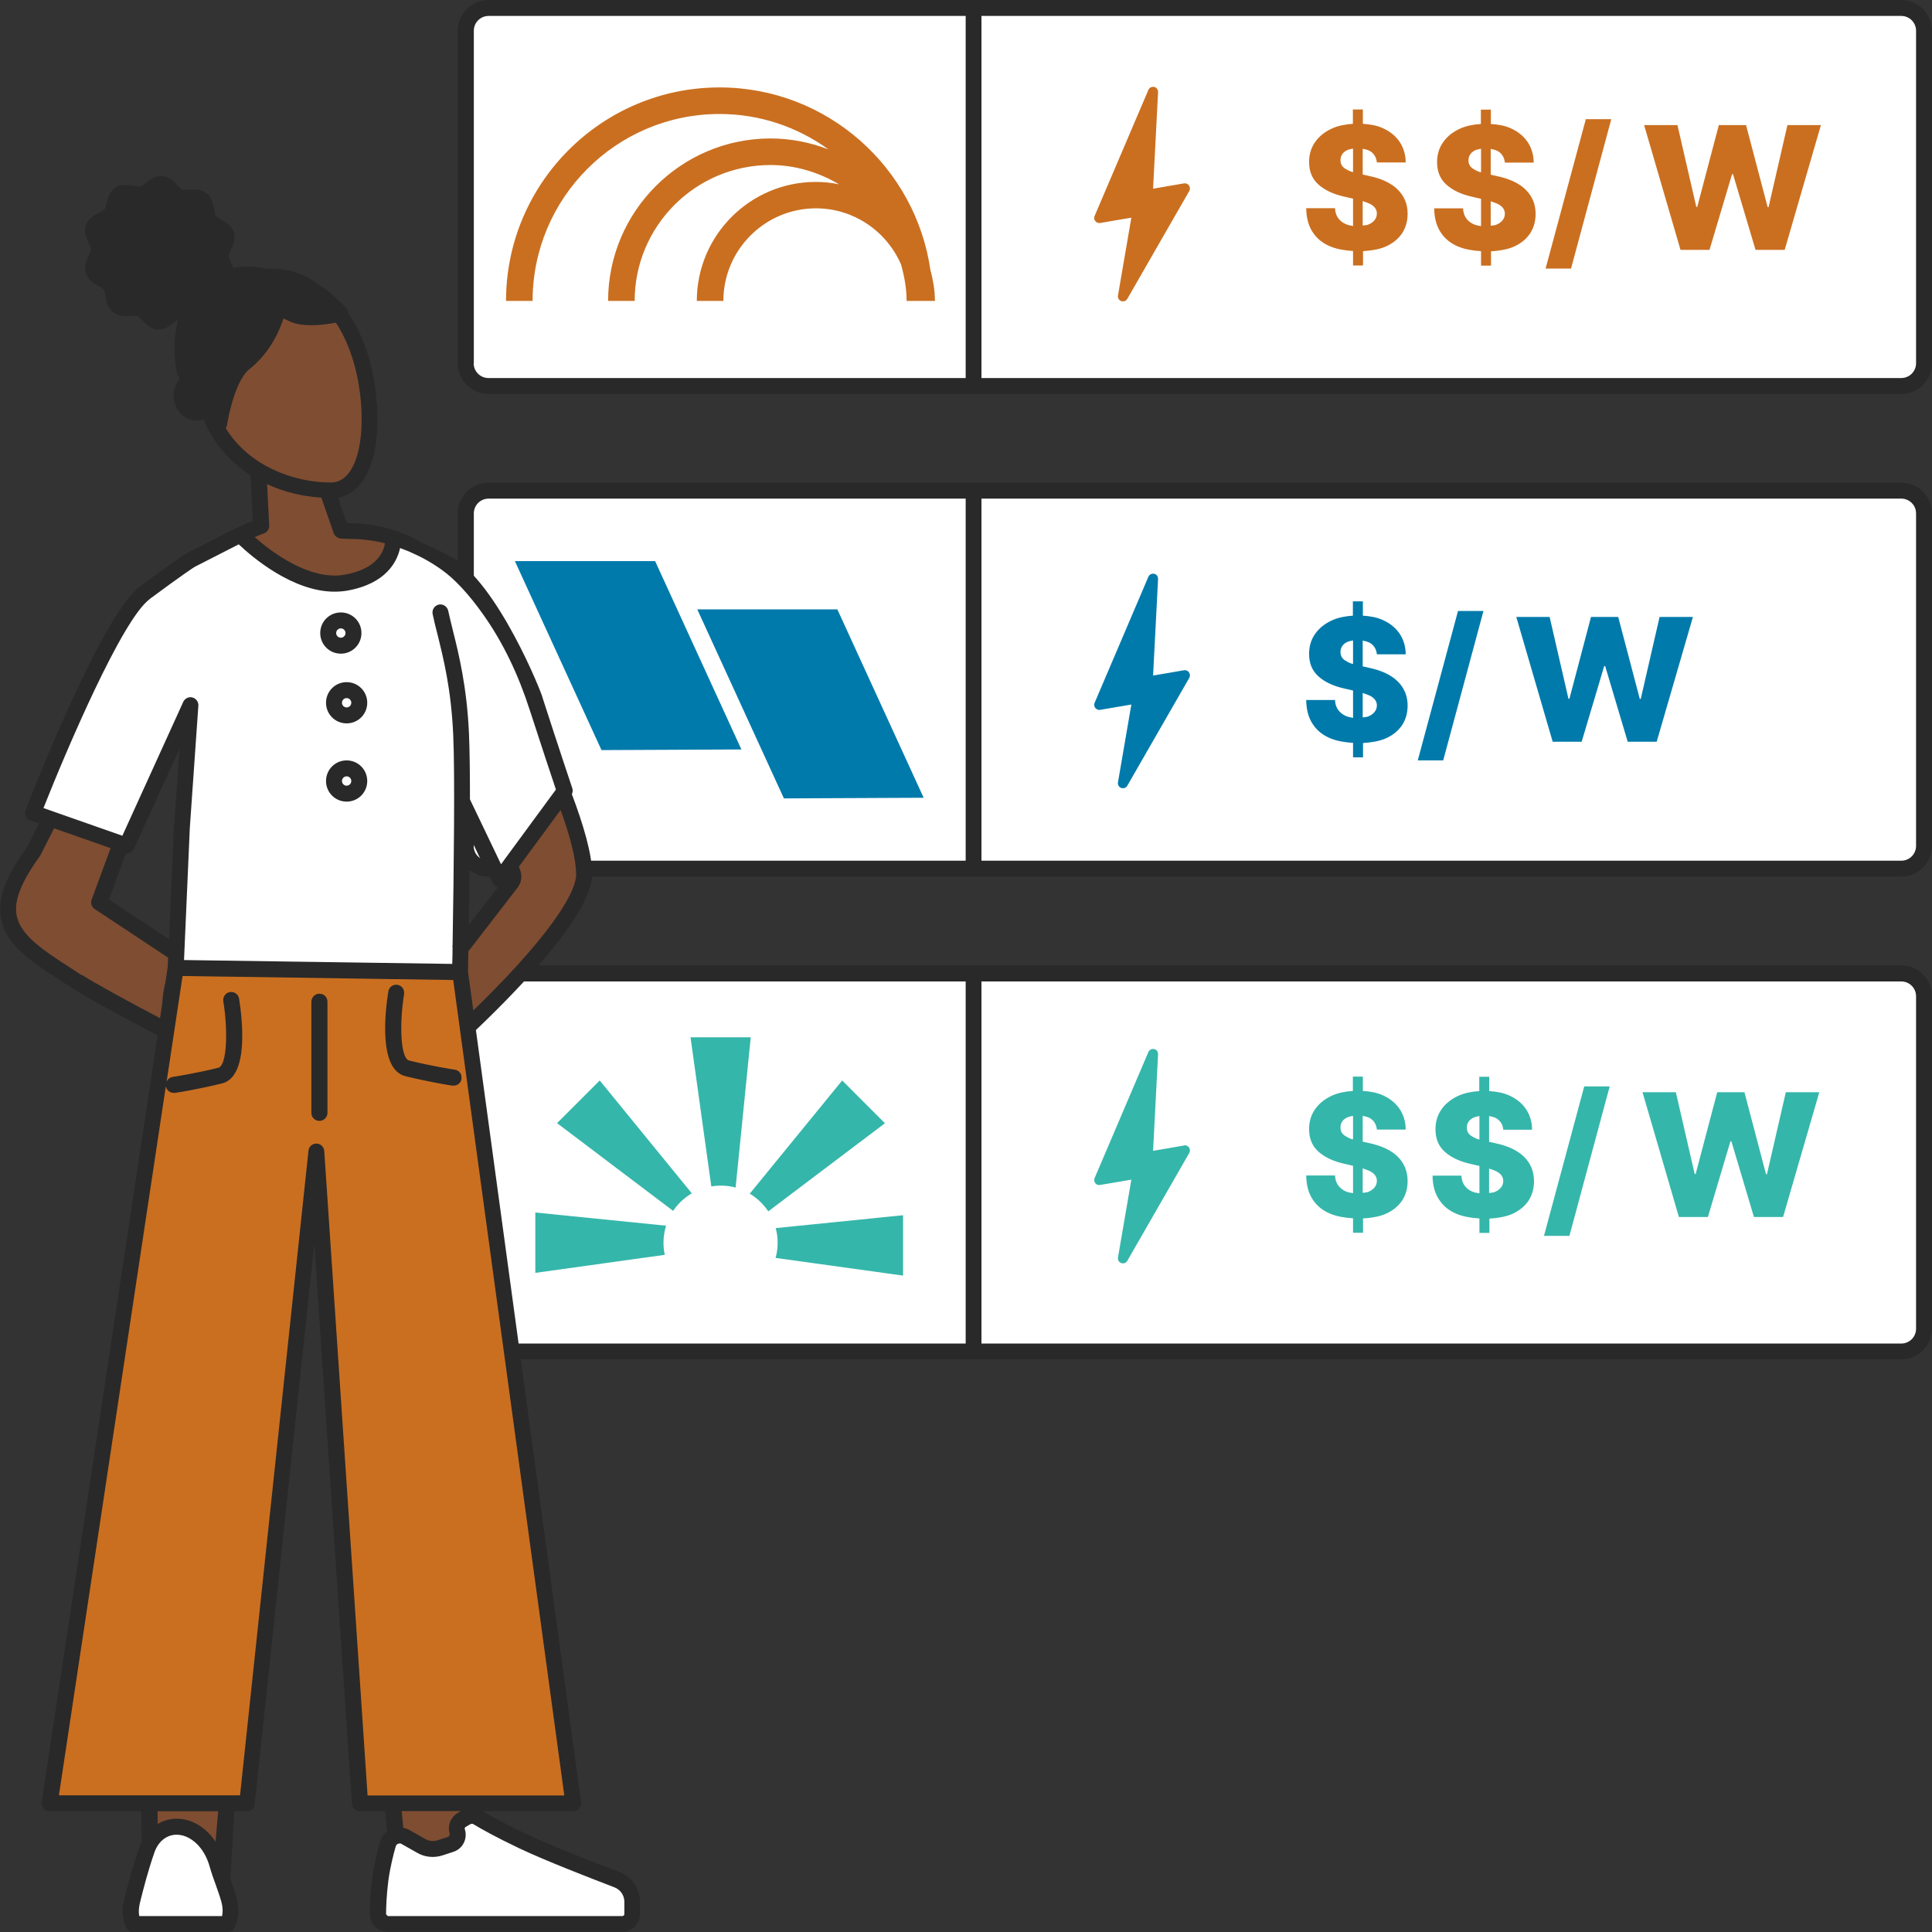 <svg width="120" height="120" viewBox="0 0 120 120" fill="none" xmlns="http://www.w3.org/2000/svg">
<rect x="0" y="0" width="120" height="120" fill="#333333" stroke="none"/>
<g id="Rooftop_02" clip-path="url(#clip0_355_4798)">
<g id="Group">
<path id="Vector" d="M118.07 30.48H30.36C29.57 30.48 28.93 31.12 28.93 31.91V52.53C28.93 53.32 29.57 53.96 30.36 53.96H118.07C118.86 53.96 119.5 53.32 119.5 52.53V31.91C119.5 31.12 118.86 30.48 118.07 30.48Z" fill="white"/>
<path id="Vector_2" d="M118.07 0.5H30.36C29.57 0.5 28.93 1.14 28.93 1.93V22.55C28.93 23.34 29.57 23.98 30.36 23.98H118.07C118.86 23.98 119.5 23.34 119.5 22.55V1.93C119.5 1.14 118.86 0.5 118.07 0.5Z" fill="white"/>
<path id="Vector_3" d="M118.07 60.46H30.36C29.57 60.46 28.93 61.1 28.93 61.89V82.51C28.93 83.3 29.57 83.94 30.36 83.94H118.07C118.86 83.94 119.5 83.3 119.5 82.51V61.89C119.5 61.1 118.86 60.46 118.07 60.46Z" fill="white"/>
<path id="Vector_4" d="M118.09 29.98H30.34C29.29 29.98 28.43 30.84 28.43 31.89V52.54C28.43 53.59 29.29 54.45 30.34 54.45H118.09C119.14 54.45 120 53.59 120 52.54V31.89C120 30.84 119.14 29.98 118.09 29.98ZM29.43 52.54V31.89C29.43 31.38 29.84 30.97 30.35 30.97H59.98V53.46H30.34C29.83 53.46 29.42 53.05 29.42 52.54H29.43ZM119.01 52.54C119.01 53.05 118.6 53.46 118.09 53.46H60.96V30.97H118.09C118.6 30.97 119.01 31.38 119.01 31.89V52.54Z" fill="#292929"/>
<path id="Vector_5" d="M118.09 0H30.34C29.29 0 28.43 0.86 28.43 1.91V22.56C28.43 23.61 29.29 24.47 30.34 24.47H118.09C119.14 24.47 120 23.61 120 22.56V1.91C120 0.86 119.14 0 118.09 0ZM29.43 22.56V1.91C29.43 1.4 29.84 0.99 30.35 0.99H59.98V23.48H30.34C29.83 23.48 29.42 23.07 29.42 22.56H29.43ZM119.01 22.56C119.01 23.07 118.6 23.48 118.09 23.48H60.96V0.99H118.09C118.6 0.99 119.01 1.4 119.01 1.91V22.56Z" fill="#292929"/>
<path id="Vector_6" d="M118.09 59.96H30.34C29.29 59.96 28.43 60.82 28.43 61.87V82.52C28.43 83.57 29.29 84.43 30.34 84.43H118.09C119.14 84.43 120 83.57 120 82.52V61.87C120 60.82 119.14 59.96 118.09 59.96ZM29.43 82.53V61.88C29.43 61.37 29.84 60.96 30.35 60.96H59.98V83.45H30.34C29.83 83.45 29.42 83.04 29.42 82.53H29.43ZM119.01 82.53C119.01 83.04 118.6 83.45 118.09 83.45H60.96V60.96H118.09C118.6 60.96 119.01 61.37 119.01 61.88V82.53Z" fill="#292929"/>
<path id="Vector_7" d="M57.81 16.84C57.96 17.43 58.07 18.04 58.07 18.69H56.31C56.31 17.91 56.17 17.16 55.97 16.44C55.09 14.39 53.05 12.94 50.68 12.94C47.51 12.94 44.93 15.52 44.93 18.69H43.28C43.28 14.61 46.6 11.3 50.67 11.3C51.17 11.3 51.65 11.35 52.12 11.45C50.86 10.71 49.42 10.25 47.86 10.25C43.2 10.25 39.42 14.04 39.42 18.69H37.77C37.77 13.13 42.3 8.6 47.86 8.6C49.13 8.6 50.34 8.85 51.46 9.28C49.55 7.9 47.22 7.08 44.69 7.08C38.29 7.08 33.08 12.29 33.08 18.69H31.43C31.43 11.38 37.38 5.43 44.69 5.43C51.37 5.43 56.9 10.4 57.8 16.84H57.81ZM95.22 12.44C95.32 12.69 95.38 12.97 95.38 13.28C95.38 13.77 95.25 14.19 95.01 14.54C94.76 14.89 94.41 15.16 93.96 15.35C93.58 15.5 93.12 15.58 92.61 15.61V16.5H91.99V15.6C91.48 15.57 91.01 15.49 90.61 15.33C90.13 15.14 89.75 14.84 89.49 14.44C89.22 14.04 89.09 13.54 89.08 12.94H90.87C90.89 13.19 90.95 13.4 91.07 13.56C91.19 13.73 91.35 13.85 91.56 13.94C91.69 13.99 91.84 14.02 91.99 14.05V12.35L91.43 12.22C90.76 12.07 90.23 11.82 89.84 11.47C89.45 11.12 89.26 10.66 89.26 10.07C89.26 9.59 89.39 9.17 89.65 8.81C89.91 8.45 90.27 8.17 90.73 7.97C91.1 7.81 91.53 7.73 91.98 7.7V6.81H92.6V7.7C93.07 7.73 93.5 7.81 93.86 7.98C94.3 8.18 94.65 8.47 94.89 8.83C95.13 9.2 95.26 9.62 95.26 10.1H93.47C93.44 9.82 93.33 9.61 93.13 9.45C92.99 9.34 92.81 9.29 92.59 9.25V10.85L92.99 10.94C93.37 11.02 93.71 11.13 94.01 11.27C94.3 11.41 94.55 11.57 94.75 11.77C94.95 11.96 95.1 12.18 95.21 12.43L95.22 12.44ZM91.98 9.24C91.87 9.26 91.77 9.28 91.69 9.31C91.53 9.37 91.41 9.46 91.33 9.57C91.25 9.68 91.21 9.81 91.21 9.95C91.21 10.07 91.23 10.17 91.28 10.26C91.33 10.35 91.41 10.43 91.51 10.49C91.61 10.55 91.73 10.62 91.87 10.67C91.91 10.68 91.95 10.69 91.99 10.7V9.24H91.98ZM93.47 13.27C93.47 13.12 93.42 13 93.33 12.89C93.24 12.79 93.11 12.69 92.92 12.62C92.82 12.58 92.71 12.54 92.59 12.5V14.02C92.69 14 92.82 14 92.91 13.97C93.09 13.9 93.22 13.81 93.32 13.69C93.42 13.57 93.47 13.43 93.47 13.27ZM87.27 12.43C87.37 12.68 87.43 12.96 87.43 13.27C87.43 13.76 87.3 14.18 87.06 14.53C86.81 14.88 86.46 15.15 86.01 15.34C85.63 15.49 85.17 15.57 84.66 15.6V16.49H84.04V15.59C83.53 15.56 83.06 15.48 82.66 15.32C82.18 15.13 81.8 14.83 81.54 14.43C81.27 14.03 81.14 13.53 81.13 12.93H82.92C82.93 13.18 83 13.39 83.12 13.55C83.24 13.72 83.4 13.84 83.61 13.93C83.74 13.98 83.89 14.01 84.04 14.04V12.34L83.48 12.21C82.81 12.06 82.28 11.81 81.89 11.46C81.5 11.11 81.31 10.65 81.31 10.06C81.31 9.58 81.44 9.16 81.7 8.8C81.96 8.44 82.32 8.16 82.78 7.96C83.15 7.8 83.58 7.72 84.03 7.69V6.8H84.65V7.69C85.12 7.72 85.55 7.8 85.91 7.97C86.35 8.17 86.7 8.46 86.94 8.82C87.18 9.19 87.31 9.61 87.31 10.09H85.52C85.49 9.81 85.38 9.6 85.18 9.44C85.04 9.33 84.86 9.28 84.64 9.24V10.84L85.04 10.93C85.42 11.01 85.76 11.12 86.06 11.26C86.35 11.4 86.6 11.56 86.8 11.76C87 11.95 87.15 12.17 87.26 12.42L87.27 12.43ZM84.03 9.23C83.92 9.25 83.82 9.27 83.74 9.3C83.58 9.36 83.46 9.45 83.38 9.56C83.3 9.67 83.26 9.8 83.26 9.94C83.26 10.06 83.28 10.16 83.33 10.25C83.38 10.34 83.46 10.42 83.56 10.48C83.66 10.54 83.78 10.61 83.92 10.66C83.96 10.67 84 10.68 84.04 10.69V9.23H84.03ZM85.52 13.26C85.52 13.11 85.47 12.99 85.38 12.88C85.29 12.78 85.16 12.68 84.97 12.61C84.87 12.57 84.76 12.53 84.64 12.49V14.01C84.75 13.99 84.87 13.99 84.96 13.96C85.14 13.89 85.27 13.8 85.37 13.68C85.47 13.56 85.52 13.42 85.52 13.26ZM96 16.68H97.58L100.08 7.4H98.5L96 16.68ZM111.02 7.77L109.85 12.86H109.79L108.45 7.77H106.76L105.42 12.85H105.36L104.19 7.77H102.12L104.38 15.52H106.18L107.58 10.82H107.64L109.04 15.52H110.85L113.1 7.77H111.03H111.02ZM73.54 11.39L71.62 11.72L71.93 5.72C71.93 5.57 71.84 5.43 71.69 5.4C71.54 5.37 71.39 5.44 71.33 5.58L67.99 13.41C67.94 13.52 67.96 13.64 68.03 13.73C68.1 13.82 68.22 13.87 68.33 13.85L70.27 13.52L69.44 18.35C69.41 18.5 69.5 18.65 69.64 18.7C69.68 18.71 69.71 18.72 69.75 18.72C69.86 18.72 69.97 18.66 70.02 18.56L73.87 11.86C73.93 11.75 73.92 11.62 73.85 11.52C73.78 11.42 73.66 11.37 73.54 11.39Z" fill="#CA6F20"/>
<path id="Vector_8" d="M40.69 34.85L46.05 46.55L37.36 46.59L31.98 34.85H40.68H40.69ZM43.31 37.85L48.69 49.59L57.37 49.55L52.01 37.85H43.31ZM87.27 42.98C87.37 43.23 87.43 43.51 87.43 43.82C87.43 44.31 87.3 44.73 87.06 45.08C86.81 45.43 86.46 45.7 86.01 45.89C85.63 46.04 85.17 46.12 84.66 46.15V47.04H84.04V46.14C83.53 46.11 83.06 46.03 82.66 45.87C82.18 45.68 81.8 45.38 81.54 44.98C81.27 44.58 81.14 44.08 81.13 43.48H82.92C82.93 43.73 83 43.94 83.12 44.1C83.24 44.26 83.4 44.39 83.61 44.48C83.74 44.53 83.89 44.56 84.04 44.59V42.89L83.48 42.76C82.81 42.61 82.28 42.36 81.89 42.01C81.5 41.66 81.31 41.2 81.31 40.61C81.31 40.13 81.44 39.71 81.7 39.35C81.96 38.99 82.32 38.71 82.78 38.51C83.15 38.35 83.58 38.27 84.03 38.24V37.35H84.65V38.24C85.12 38.27 85.55 38.35 85.91 38.52C86.35 38.72 86.7 39.01 86.94 39.37C87.18 39.74 87.31 40.16 87.31 40.64H85.52C85.49 40.36 85.38 40.15 85.18 39.99C85.04 39.88 84.86 39.83 84.64 39.79V41.39L85.04 41.48C85.42 41.56 85.76 41.67 86.06 41.81C86.35 41.95 86.6 42.11 86.8 42.31C87 42.5 87.15 42.72 87.26 42.97L87.27 42.98ZM84.03 39.78C83.92 39.8 83.82 39.82 83.74 39.85C83.58 39.91 83.46 40 83.38 40.11C83.3 40.22 83.26 40.35 83.26 40.49C83.26 40.61 83.28 40.71 83.33 40.8C83.38 40.89 83.46 40.97 83.56 41.03C83.66 41.09 83.78 41.16 83.92 41.21C83.96 41.22 84 41.23 84.04 41.24V39.78H84.03ZM85.52 43.81C85.52 43.66 85.47 43.54 85.38 43.43C85.29 43.33 85.16 43.23 84.97 43.16C84.87 43.12 84.76 43.08 84.64 43.04V44.56C84.75 44.54 84.87 44.54 84.96 44.51C85.14 44.44 85.27 44.35 85.37 44.23C85.47 44.11 85.52 43.97 85.52 43.81ZM88.06 47.23H89.64L92.14 37.95H90.56L88.06 47.23ZM103.08 38.32L101.91 43.41H101.85L100.51 38.32H98.82L97.48 43.4H97.42L96.25 38.32H94.18L96.44 46.07H98.24L99.64 41.37H99.7L101.1 46.07H102.9L105.15 38.32H103.08ZM73.54 41.63L71.62 41.96L71.93 35.96C71.93 35.81 71.84 35.67 71.69 35.64C71.54 35.61 71.39 35.68 71.33 35.82L67.99 43.65C67.94 43.76 67.96 43.88 68.03 43.97C68.1 44.06 68.22 44.11 68.33 44.09L70.27 43.76L69.44 48.59C69.41 48.74 69.5 48.89 69.64 48.94C69.68 48.95 69.71 48.96 69.75 48.96C69.86 48.96 69.97 48.9 70.02 48.8L73.87 42.1C73.93 41.99 73.92 41.86 73.85 41.76C73.78 41.66 73.66 41.61 73.54 41.63Z" fill="#007AAB"/>
<path id="Vector_9" d="M46.63 64.43L45.69 73.76C45.39 73.68 45.08 73.64 44.76 73.64C44.56 73.64 44.36 73.66 44.18 73.69L42.89 64.43H46.64H46.63ZM34.6 69.76L41.81 75.21C42.11 74.76 42.51 74.39 42.97 74.12L37.25 67.11L34.6 69.76ZM54.96 69.76L52.31 67.11L46.57 74.14C47.03 74.42 47.42 74.79 47.72 75.24L54.96 69.77V69.76ZM33.25 75.31V79.06L41.29 77.94C41.24 77.7 41.21 77.45 41.21 77.19C41.21 76.82 41.27 76.47 41.37 76.13L33.25 75.31ZM48.3 77.19C48.3 77.52 48.26 77.83 48.17 78.13L56.09 79.23V75.48L48.18 76.28C48.26 76.57 48.3 76.86 48.3 77.19ZM95.12 72.52C95.22 72.77 95.28 73.05 95.28 73.36C95.28 73.85 95.15 74.27 94.91 74.62C94.66 74.97 94.31 75.24 93.86 75.43C93.48 75.58 93.02 75.66 92.51 75.69V76.58H91.89V75.68C91.38 75.65 90.91 75.57 90.51 75.41C90.03 75.22 89.65 74.92 89.39 74.52C89.12 74.12 88.98 73.62 88.98 73.02H90.77C90.78 73.27 90.85 73.48 90.97 73.64C91.09 73.81 91.25 73.93 91.46 74.02C91.59 74.07 91.74 74.1 91.89 74.12V72.42L91.33 72.29C90.66 72.14 90.13 71.89 89.74 71.54C89.35 71.19 89.16 70.73 89.16 70.14C89.16 69.66 89.29 69.24 89.55 68.88C89.81 68.52 90.17 68.24 90.63 68.04C91 67.88 91.43 67.8 91.88 67.77V66.88H92.5V67.77C92.97 67.8 93.4 67.88 93.76 68.05C94.2 68.25 94.55 68.54 94.79 68.9C95.03 69.27 95.16 69.69 95.16 70.17H93.37C93.35 69.89 93.23 69.68 93.03 69.52C92.89 69.41 92.71 69.36 92.49 69.32V70.92L92.89 71.01C93.27 71.09 93.61 71.2 93.91 71.34C94.2 71.48 94.45 71.64 94.65 71.84C94.85 72.03 95 72.25 95.11 72.5L95.12 72.52ZM91.88 69.32C91.77 69.34 91.67 69.36 91.59 69.39C91.43 69.45 91.31 69.54 91.23 69.65C91.15 69.76 91.11 69.88 91.11 70.03C91.11 70.15 91.13 70.25 91.18 70.34C91.23 70.43 91.31 70.51 91.41 70.57C91.51 70.63 91.63 70.7 91.77 70.75C91.81 70.76 91.85 70.77 91.89 70.78V69.32H91.88ZM93.37 73.35C93.37 73.2 93.32 73.08 93.23 72.97C93.14 72.87 93.01 72.77 92.82 72.7C92.72 72.66 92.61 72.62 92.49 72.58V74.1C92.6 74.08 92.72 74.08 92.81 74.05C92.99 73.98 93.12 73.89 93.22 73.77C93.32 73.65 93.37 73.51 93.37 73.35ZM87.27 72.51C87.37 72.76 87.43 73.04 87.43 73.35C87.43 73.84 87.3 74.26 87.06 74.61C86.81 74.96 86.46 75.23 86.01 75.42C85.63 75.57 85.17 75.65 84.66 75.68V76.57H84.04V75.67C83.53 75.64 83.06 75.56 82.66 75.4C82.18 75.21 81.8 74.91 81.54 74.51C81.27 74.11 81.14 73.61 81.13 73.01H82.92C82.93 73.26 83 73.47 83.12 73.63C83.24 73.79 83.4 73.92 83.61 74.01C83.74 74.06 83.89 74.09 84.04 74.11V72.41L83.48 72.28C82.81 72.13 82.28 71.88 81.89 71.53C81.5 71.18 81.31 70.72 81.31 70.13C81.31 69.65 81.44 69.23 81.7 68.87C81.96 68.51 82.32 68.23 82.78 68.03C83.15 67.87 83.58 67.79 84.03 67.76V66.87H84.65V67.76C85.12 67.79 85.55 67.87 85.91 68.04C86.35 68.24 86.7 68.53 86.94 68.89C87.18 69.26 87.31 69.68 87.31 70.16H85.52C85.49 69.88 85.38 69.67 85.18 69.51C85.04 69.4 84.86 69.35 84.64 69.31V70.91L85.04 71C85.42 71.08 85.76 71.19 86.06 71.33C86.35 71.47 86.6 71.63 86.8 71.83C87 72.02 87.15 72.24 87.26 72.49L87.27 72.51ZM84.03 69.31C83.92 69.33 83.82 69.35 83.74 69.38C83.58 69.44 83.46 69.53 83.38 69.64C83.3 69.75 83.26 69.87 83.26 70.02C83.26 70.14 83.28 70.24 83.33 70.33C83.38 70.42 83.46 70.5 83.56 70.56C83.66 70.62 83.78 70.69 83.92 70.74C83.96 70.75 84 70.76 84.04 70.77V69.31H84.03ZM85.52 73.34C85.52 73.19 85.47 73.07 85.38 72.96C85.29 72.86 85.16 72.76 84.97 72.69C84.87 72.65 84.76 72.61 84.64 72.57V74.09C84.75 74.07 84.87 74.07 84.96 74.04C85.14 73.97 85.27 73.88 85.37 73.76C85.47 73.64 85.52 73.5 85.52 73.34ZM95.9 76.76H97.48L99.98 67.48H98.4L95.9 76.76ZM110.92 67.84L109.75 72.93H109.69L108.35 67.84H106.66L105.32 72.92H105.26L104.09 67.84H102.02L104.28 75.59H106.08L107.48 70.89H107.54L108.94 75.59H110.75L113 67.84H110.93H110.92ZM73.54 71.15L71.62 71.48L71.93 65.48C71.93 65.33 71.84 65.19 71.69 65.16C71.54 65.13 71.39 65.2 71.33 65.34L67.99 73.17C67.94 73.28 67.96 73.4 68.03 73.49C68.1 73.58 68.22 73.62 68.33 73.6L70.27 73.27L69.44 78.1C69.41 78.25 69.5 78.4 69.64 78.45C69.68 78.46 69.71 78.47 69.75 78.47C69.86 78.47 69.97 78.41 70.02 78.31L73.87 71.61C73.93 71.5 73.92 71.37 73.85 71.27C73.78 71.17 73.66 71.12 73.54 71.14V71.15Z" fill="#35B6AA"/>
</g>
<path id="Vector_10" d="M10.37 64.06C8.11 62.87 5.68 61.56 4.82 61C1.25 58.67 -1.26 57.43 2.05 52.95L6.57 44.06L9.8 44.68L8.08 50.82L6.15 56.07L11.16 59.39C11.01 59.58 10.86 59.76 10.73 59.97C9.99 61.23 9.92 62.73 10.36 64.06H10.37ZM32.71 44.13L31.66 42.77L28.27 43.09C28.27 43.09 30.48 50.34 31.86 54.25C31.93 54.45 31.89 54.67 31.77 54.83L27.98 59.73C28.41 60.47 28.66 61.32 28.67 62.17C28.67 62.8 28.72 63.43 28.75 64.07C31.56 61.42 36.3 56.61 36.3 54.27C36.3 51.29 32.72 44.12 32.72 44.12L32.71 44.13ZM28.49 35.64C28.16 35.95 27.87 36.35 27.61 36.8C27.58 36.82 27.56 36.83 27.53 36.85C24.67 38.68 22.26 39.71 19.41 40.22C17.13 39.47 14.93 38.28 12.57 37.91C11.04 37.67 9.73 38.06 8.71 38.8L8.09 37.8C10.27 34.94 16.22 32.68 16.22 32.68L16.05 29.25C14.55 28.36 13.37 26.98 12.88 25.18C12.77 25.4 12.58 25.57 12.34 25.62C11.88 25.71 11.42 25.35 11.31 24.81C11.2 24.27 11.47 23.75 11.93 23.66C12.19 23.61 12.46 23.7 12.66 23.9C12.66 23.86 12.66 23.82 12.66 23.77C12.42 20 14.64 17.53 17.56 17.53C20.48 17.53 22.41 20.62 22.86 24.36C23.28 27.88 22.43 30.46 20.55 30.46C20.48 30.46 20.41 30.46 20.34 30.46L21.2 32.96C21.88 33.03 24.65 32.8 27.72 34.97C27.99 35.16 28.25 35.39 28.51 35.64H28.49ZM13.73 116.11L16.21 87.6L16.24 87.15C16.28 85.11 14.95 83.37 13.11 83.16C11.14 82.93 9.33 84.55 9.07 86.77V87.9L9.31 115.74C9.15 117.11 10.01 118.34 11.23 118.49C12.45 118.64 13.57 117.63 13.73 116.26V116.12V116.11ZM29.17 115.32L29.57 86.7V86.25C29.46 84.22 28 82.58 26.15 82.5C24.17 82.41 22.48 84.16 22.38 86.39L22.47 87.52L24.72 115.27C24.66 116.65 25.61 117.82 26.83 117.87C28.05 117.92 29.1 116.85 29.16 115.46V115.32H29.17Z" fill="#7F4D32"/>
<path id="Vector_11" d="M28.57 60.37L35.61 112H22.38L19.65 71.52L15.35 112H3.08L10.91 60.11L28.58 60.37H28.57Z" fill="#CA6F20"/>
<path id="Vector_12" d="M14.12 119.5H8.29C8.1 119.1 8.07 118.62 8.21 118.06C8.48 116.99 8.77 115.93 9.13 114.89C9.22 114.64 9.33 114.43 9.47 114.24C10.19 113.25 11.55 113.16 12.54 114.12C12.56 114.14 12.58 114.16 12.6 114.18C13.06 114.66 13.34 115.19 13.51 115.82C13.71 116.54 14.02 117.23 14.22 117.95C14.39 118.56 14.35 119.08 14.13 119.5H14.12ZM24.12 119.5H38.66C39.01 119.5 39.29 119.22 39.29 118.88V118.11C39.29 117.51 38.91 116.96 38.34 116.75C36.88 116.2 34.08 115.11 32.47 114.35C30.97 113.64 30.07 113.12 29.64 112.86C29.44 112.74 29.2 112.74 29 112.86L28.69 113.04C28.43 113.19 28.32 113.49 28.41 113.77C28.52 114.09 28.34 114.45 28.01 114.55L27.34 114.77C26.95 114.9 26.52 114.86 26.16 114.65L25.19 114.1C24.77 113.86 24.24 114.07 24.11 114.53C23.94 115.11 23.74 115.91 23.63 116.75C23.51 117.64 23.49 118.39 23.48 118.88C23.48 119.22 23.76 119.5 24.11 119.5H24.12Z" fill="white"/>
<path id="Vector_13" d="M33.59 43.97C33.59 43.97 33.37 43.5 33 42.77C32.92 42.52 32.84 42.27 32.76 42.03L32.65 42.1C31.72 40.34 30.21 37.73 28.68 36.06C29.02 36.13 29.27 36.2 29.27 36.2L28.28 35.64C27.88 35.25 27.49 34.94 27.11 34.73L26.97 34.9L24.41 33.45C24.41 33.45 24.6 35.65 21.45 36.19C18.3 36.73 14.92 33.2 14.92 33.2L11.84 34.76C11.84 34.76 11.29 35.09 8.99 36.79C6.69 38.49 2.04 50.46 2.04 50.46L7.85 52.5L11.51 44.44L11.28 51.37L10.74 60.31C11.04 60.26 11.36 60.23 11.7 60.24C17.32 60.33 22.94 60.42 28.56 60.42C28.56 60.42 28.56 60.42 28.58 60.42C28.63 57.59 28.68 54.08 28.7 51.06L30.21 52.93L31.05 54.58L35.09 49.08C35.09 49.08 35.14 46.59 33.6 43.94L33.59 43.97Z" fill="white"/>
<path id="Vector_14" d="M38.51 116.29C37.01 115.72 34.27 114.66 32.68 113.91C31.28 113.24 30.42 112.76 29.99 112.5H35.6C35.74 112.5 35.88 112.44 35.97 112.33C36.06 112.22 36.11 112.08 36.09 111.94L29.56 63.98C32.63 61.05 36.78 56.65 36.78 54.28C36.78 53.04 36.21 51.16 35.52 49.33C35.57 49.22 35.59 49.09 35.55 48.97C35.55 48.97 34.64 46.26 33.7 43.34C33.73 43.24 30.92 36.15 27.99 34.57C27.33 34.21 26.7 33.92 26.11 33.68C26.15 33.64 24.3 32.49 21.59 32.49C21.59 32.49 21.57 32.49 21.56 32.49C21.55 32.49 21.55 32.49 21.54 32.49L21 30.92C21.5 30.82 21.95 30.56 22.31 30.15C23.28 29.06 23.65 26.94 23.33 24.31C23.09 22.35 22.49 20.68 21.62 19.43C21.62 19.32 21.58 19.21 21.5 19.13C21.48 19.1 21.25 18.87 20.92 18.57C20.6 18.24 20.25 17.96 19.88 17.73C19.4 17.39 18.88 17.08 18.36 16.91C17.78 16.73 17.18 16.68 16.6 16.7C15.94 16.54 15.24 16.51 14.49 16.65C14.45 16.52 14.4 16.39 14.34 16.28C14.28 16.14 14.2 15.98 14.2 15.9C14.2 15.82 14.28 15.65 14.34 15.52C14.48 15.21 14.65 14.83 14.52 14.42C14.39 14.02 14.03 13.81 13.74 13.64C13.61 13.56 13.44 13.47 13.4 13.4C13.36 13.34 13.33 13.16 13.3 13.02C13.24 12.69 13.17 12.27 12.82 12C12.48 11.73 12.06 11.76 11.72 11.78C11.58 11.78 11.39 11.8 11.33 11.78C11.25 11.75 11.12 11.61 11.01 11.5C10.78 11.26 10.49 10.96 10.07 10.93C9.65 10.91 9.3 11.16 9.04 11.37C8.93 11.46 8.78 11.58 8.7 11.59C8.63 11.61 8.44 11.57 8.3 11.55C7.96 11.49 7.55 11.41 7.18 11.64C6.82 11.87 6.71 12.28 6.63 12.6C6.59 12.75 6.54 12.93 6.49 13C6.44 13.07 6.27 13.16 6.13 13.23C5.83 13.39 5.46 13.59 5.33 14C5.19 14.41 5.36 14.8 5.51 15.11C5.57 15.25 5.65 15.41 5.65 15.49C5.65 15.57 5.57 15.74 5.51 15.87C5.37 16.18 5.2 16.57 5.33 16.98C5.46 17.38 5.82 17.59 6.11 17.76C6.24 17.84 6.41 17.93 6.45 18C6.49 18.06 6.52 18.24 6.55 18.38C6.61 18.72 6.68 19.13 7.03 19.4C7.37 19.67 7.79 19.64 8.13 19.62C8.27 19.62 8.46 19.6 8.52 19.62C8.6 19.65 8.73 19.79 8.84 19.9C9.07 20.14 9.36 20.44 9.78 20.47C9.8 20.47 9.83 20.47 9.85 20.47C10.25 20.47 10.56 20.23 10.81 20.03C10.89 19.97 10.99 19.9 11.07 19.85C10.8 20.8 10.76 21.92 10.98 23.13C10.98 23.16 11 23.2 11.01 23.23C11.06 23.34 11.11 23.45 11.16 23.56C10.86 23.9 10.71 24.4 10.82 24.91C10.9 25.29 11.1 25.62 11.39 25.84C11.7 26.08 12.08 26.17 12.44 26.1C12.51 26.09 12.58 26.07 12.64 26.04C13.21 27.46 14.24 28.66 15.56 29.52L15.7 32.35C15.35 32.49 14.04 33.1 14.05 33.11L11.62 34.35C11.62 34.35 11.62 34.35 11.6 34.36H11.59C11.57 34.37 10.99 34.72 8.7 36.42C6.35 38.16 2.07 49.07 1.59 50.31C1.54 50.43 1.55 50.57 1.6 50.7C1.65 50.83 1.76 50.92 1.89 50.96L2.42 51.15L1.65 52.67C0.34 54.44 -0.16 55.83 0.06 57.04C0.36 58.71 1.96 59.75 3.98 61.05L4.56 61.42C5.39 61.96 7.62 63.17 9.79 64.31L2.59 111.93C2.57 112.07 2.61 112.22 2.7 112.33C2.79 112.44 2.93 112.5 3.08 112.5H8.78L8.8 114.4C8.75 114.51 8.7 114.62 8.65 114.74C8.26 115.87 7.96 117 7.72 117.95C7.55 118.62 7.59 119.22 7.84 119.73C7.92 119.9 8.1 120.01 8.29 120.01H14.12C14.3 120.01 14.48 119.91 14.56 119.74C14.84 119.2 14.88 118.55 14.68 117.83C14.58 117.46 14.44 117.09 14.31 116.72L14.55 112.5H15.33C15.58 112.5 15.8 112.31 15.82 112.06L19.52 77.26L21.86 112.04C21.88 112.3 22.09 112.5 22.35 112.5H23.92L24.05 113.76C23.84 113.92 23.69 114.14 23.61 114.39C23.45 114.95 23.23 115.8 23.12 116.68C23 117.62 22.97 118.39 22.97 118.87C22.97 119.17 23.08 119.45 23.29 119.66C23.5 119.87 23.79 119.99 24.09 119.99H38.63C39.25 119.99 39.75 119.49 39.75 118.87V118.1C39.75 117.29 39.24 116.56 38.48 116.27L38.51 116.29ZM35.79 54.27C35.79 55.73 33.43 58.85 29.4 62.76L29.07 60.36C29.07 59.95 29.08 59.52 29.09 59.09L32.15 55.13C32.38 54.83 32.44 54.44 32.32 54.08C32.29 54 32.26 53.91 32.23 53.83L34.82 50.31C35.37 51.83 35.78 53.3 35.78 54.28L35.79 54.27ZM29.12 57.44C29.15 55.63 29.17 53.74 29.18 51.96L29.76 53.19L30.6 54.84C30.67 54.97 30.79 55.05 30.94 55.09L29.12 57.44ZM21.14 33.45C21.24 33.45 21.37 33.46 21.54 33.47C21.64 33.47 21.77 33.47 21.9 33.48C21.95 33.48 22.01 33.48 22.06 33.48C22.16 33.48 22.27 33.49 22.38 33.5C22.45 33.5 22.52 33.51 22.6 33.52C22.73 33.53 22.87 33.55 23.02 33.57C23.11 33.58 23.19 33.6 23.28 33.61C23.45 33.64 23.62 33.67 23.8 33.72C23.84 33.72 23.87 33.74 23.91 33.75C23.83 34.26 23.42 35.35 21.38 35.7C19.21 36.07 16.85 34.27 15.82 33.36C16.17 33.21 16.39 33.13 16.4 33.13C16.6 33.05 16.73 32.86 16.72 32.64L16.59 30.07C17.61 30.55 18.75 30.83 19.96 30.91L20.72 33.1C20.72 33.1 20.72 33.12 20.73 33.13C20.76 33.2 20.8 33.26 20.86 33.31C20.88 33.32 20.89 33.34 20.91 33.35C20.98 33.4 21.05 33.43 21.14 33.44V33.45ZM14.02 26.59C14.05 26.53 14.09 26.48 14.1 26.41C14.21 25.66 14.68 23.57 15.48 22.94C16.63 22.02 17.26 20.83 17.61 19.78C17.73 19.84 17.84 19.89 17.95 19.94C18.34 20.14 18.85 20.2 19.34 20.2C19.92 20.2 20.49 20.11 20.86 20.04C21.66 21.24 22.16 22.83 22.36 24.42C22.64 26.73 22.34 28.62 21.58 29.48C21.29 29.81 20.95 29.97 20.54 29.97C18.2 29.97 15.42 28.9 14.02 26.59ZM9.29 37.21C11.4 35.65 12.01 35.26 12.09 35.21L14.83 33.81C15.64 34.58 18.16 36.75 20.78 36.75C21.03 36.75 21.29 36.73 21.54 36.69C24.01 36.26 24.67 34.86 24.85 34.04C25.01 34.1 25.17 34.16 25.34 34.23C25.39 34.25 25.45 34.27 25.5 34.3C26.11 34.56 26.76 34.91 27.42 35.38C28.25 35.96 29.15 36.95 30 38.15C31.28 39.95 32.22 41.98 32.9 44.09C33.62 46.32 34.3 48.35 34.53 49.04L31.12 53.68L29.19 49.65C29.19 47.96 29.17 46.51 29.13 45.59C29 42.65 28.5 40.65 28.14 39.2C28.03 38.74 27.92 38.33 27.84 37.94C27.78 37.67 27.52 37.5 27.26 37.55C26.99 37.61 26.82 37.87 26.87 38.13C26.95 38.53 27.06 38.96 27.18 39.43C27.55 40.93 28.02 42.79 28.15 45.63C28.26 48.02 28.19 53.96 28.11 58.75L28.09 58.78C28.09 58.78 28.1 58.81 28.11 58.83C28.11 59.18 28.1 59.53 28.09 59.87L11.43 59.63L11.79 51.42L12.32 43.84C12.34 43.6 12.18 43.38 11.95 43.32C11.72 43.26 11.48 43.38 11.38 43.6L7.6 51.91L2.7 50.19C4.12 46.6 7.58 38.48 9.29 37.22V37.21ZM10.8 51.37L10.5 58.34L6.77 55.87L7.82 53.01C7.82 53.01 7.85 53.01 7.87 53.01C8.06 53.01 8.24 52.9 8.32 52.72L11.15 46.51L10.81 51.36L10.8 51.37ZM5.09 60.58L4.51 60.2C2.69 59.03 1.26 58.1 1.03 56.84C0.86 55.93 1.33 54.75 2.49 53.16L3.36 51.45L6.87 52.68L5.69 55.88C5.61 56.1 5.69 56.34 5.88 56.46L10.44 59.48L10.42 60.05L9.94 63.24C7.89 62.16 5.86 61.05 5.1 60.56L5.09 60.58ZM13.78 119.01H8.65C8.6 118.77 8.62 118.5 8.69 118.19C8.92 117.26 9.21 116.15 9.59 115.06C9.66 114.86 9.75 114.69 9.86 114.54C10.11 114.2 10.47 113.99 10.87 113.96C11.32 113.93 11.8 114.11 12.24 114.54C12.62 114.93 12.86 115.37 13.03 115.96C13.13 116.32 13.26 116.68 13.39 117.04C13.51 117.39 13.64 117.73 13.74 118.09C13.84 118.44 13.85 118.75 13.79 119.02L13.78 119.01ZM9.78 112.5H13.55L13.39 114.39C13.26 114.21 13.13 114.03 12.97 113.87C12.97 113.86 12.89 113.79 12.88 113.78C12.28 113.2 11.52 112.91 10.79 112.97C10.43 113 10.09 113.11 9.79 113.29V112.49L9.78 112.5ZM22.83 111.51L20.14 71.49C20.12 71.23 19.91 71.03 19.65 71.03C19.4 71.03 19.18 71.22 19.16 71.47L14.91 111.51H3.66L10.3 67.47C10.34 67.71 10.55 67.88 10.79 67.88C10.82 67.88 10.84 67.88 10.87 67.88C10.93 67.88 12.4 67.64 13.8 67.29C15.5 66.86 15.03 63.16 14.85 62.03C14.81 61.76 14.55 61.57 14.28 61.62C14.01 61.66 13.83 61.92 13.87 62.19C14.17 64.03 14.1 66.19 13.56 66.32C12.21 66.66 10.74 66.89 10.72 66.89C10.55 66.92 10.42 67.03 10.35 67.18L11.34 60.62L28.15 60.87L35.05 111.52H22.85L22.83 111.51ZM27.94 113.93L27.86 114.08L27.19 114.3C26.93 114.39 26.65 114.36 26.41 114.22L25.44 113.67C25.32 113.6 25.18 113.56 25.05 113.53L24.95 112.49H28.63L28.44 112.6C27.98 112.87 27.77 113.42 27.94 113.92V113.93ZM38.78 118.89C38.78 118.96 38.72 119.01 38.65 119.01H24.11C24.11 119.01 24.03 118.99 23.98 118.89C23.98 118.43 24.01 117.7 24.12 116.82C24.23 116 24.43 115.2 24.58 114.68C24.61 114.58 24.68 114.54 24.72 114.52C24.74 114.52 24.78 114.5 24.82 114.5C24.86 114.5 24.9 114.5 24.94 114.53L25.91 115.08C26.39 115.36 26.97 115.41 27.49 115.24L28.16 115.02C28.44 114.93 28.68 114.73 28.81 114.46C28.94 114.19 28.96 113.89 28.87 113.61C28.85 113.56 28.87 113.5 28.93 113.47L29.24 113.29C29.24 113.29 29.33 113.27 29.38 113.29C29.89 113.6 30.8 114.11 32.25 114.8C33.87 115.57 36.64 116.64 38.15 117.22C38.53 117.36 38.78 117.72 38.78 118.12V118.89ZM21.53 42.37C20.82 42.37 20.25 42.94 20.25 43.65C20.25 44.36 20.82 44.93 21.53 44.93C22.24 44.93 22.81 44.36 22.81 43.65C22.81 42.94 22.24 42.37 21.53 42.37ZM21.53 43.94C21.37 43.94 21.24 43.81 21.24 43.65C21.24 43.49 21.37 43.36 21.53 43.36C21.69 43.36 21.82 43.49 21.82 43.65C21.82 43.81 21.69 43.94 21.53 43.94ZM28.67 67.01C28.63 67.26 28.42 67.43 28.18 67.43C28.15 67.43 28.13 67.43 28.1 67.43C28.04 67.43 26.57 67.19 25.17 66.84C23.47 66.41 23.94 62.71 24.12 61.58C24.16 61.31 24.42 61.12 24.69 61.17C24.96 61.21 25.14 61.47 25.1 61.74C24.8 63.58 24.87 65.74 25.41 65.87C26.76 66.21 28.23 66.44 28.25 66.44C28.52 66.48 28.71 66.73 28.66 67.01H28.67ZM21.17 40.6C21.88 40.6 22.45 40.03 22.45 39.32C22.45 38.61 21.88 38.04 21.17 38.04C20.46 38.04 19.89 38.61 19.89 39.32C19.89 40.03 20.46 40.6 21.17 40.6ZM21.17 39.03C21.33 39.03 21.46 39.16 21.46 39.32C21.46 39.48 21.33 39.61 21.17 39.61C21.01 39.61 20.88 39.48 20.88 39.32C20.88 39.16 21.01 39.03 21.17 39.03ZM21.53 47.23C20.82 47.23 20.25 47.8 20.25 48.51C20.25 49.22 20.82 49.79 21.53 49.79C22.24 49.79 22.81 49.22 22.81 48.51C22.81 47.8 22.24 47.23 21.53 47.23ZM21.53 48.8C21.37 48.8 21.24 48.67 21.24 48.51C21.24 48.35 21.37 48.22 21.53 48.22C21.69 48.22 21.82 48.35 21.82 48.51C21.82 48.67 21.69 48.8 21.53 48.8ZM20.34 62.22V69.12C20.34 69.39 20.12 69.62 19.84 69.62C19.56 69.62 19.34 69.4 19.34 69.12V62.22C19.34 61.95 19.56 61.72 19.84 61.72C20.12 61.72 20.34 61.94 20.34 62.22Z" fill="#292929"/>
</g>
<defs>
<clipPath id="clip0_355_4798">
<rect width="120" height="120" fill="white"/>
</clipPath>
</defs>
</svg>

